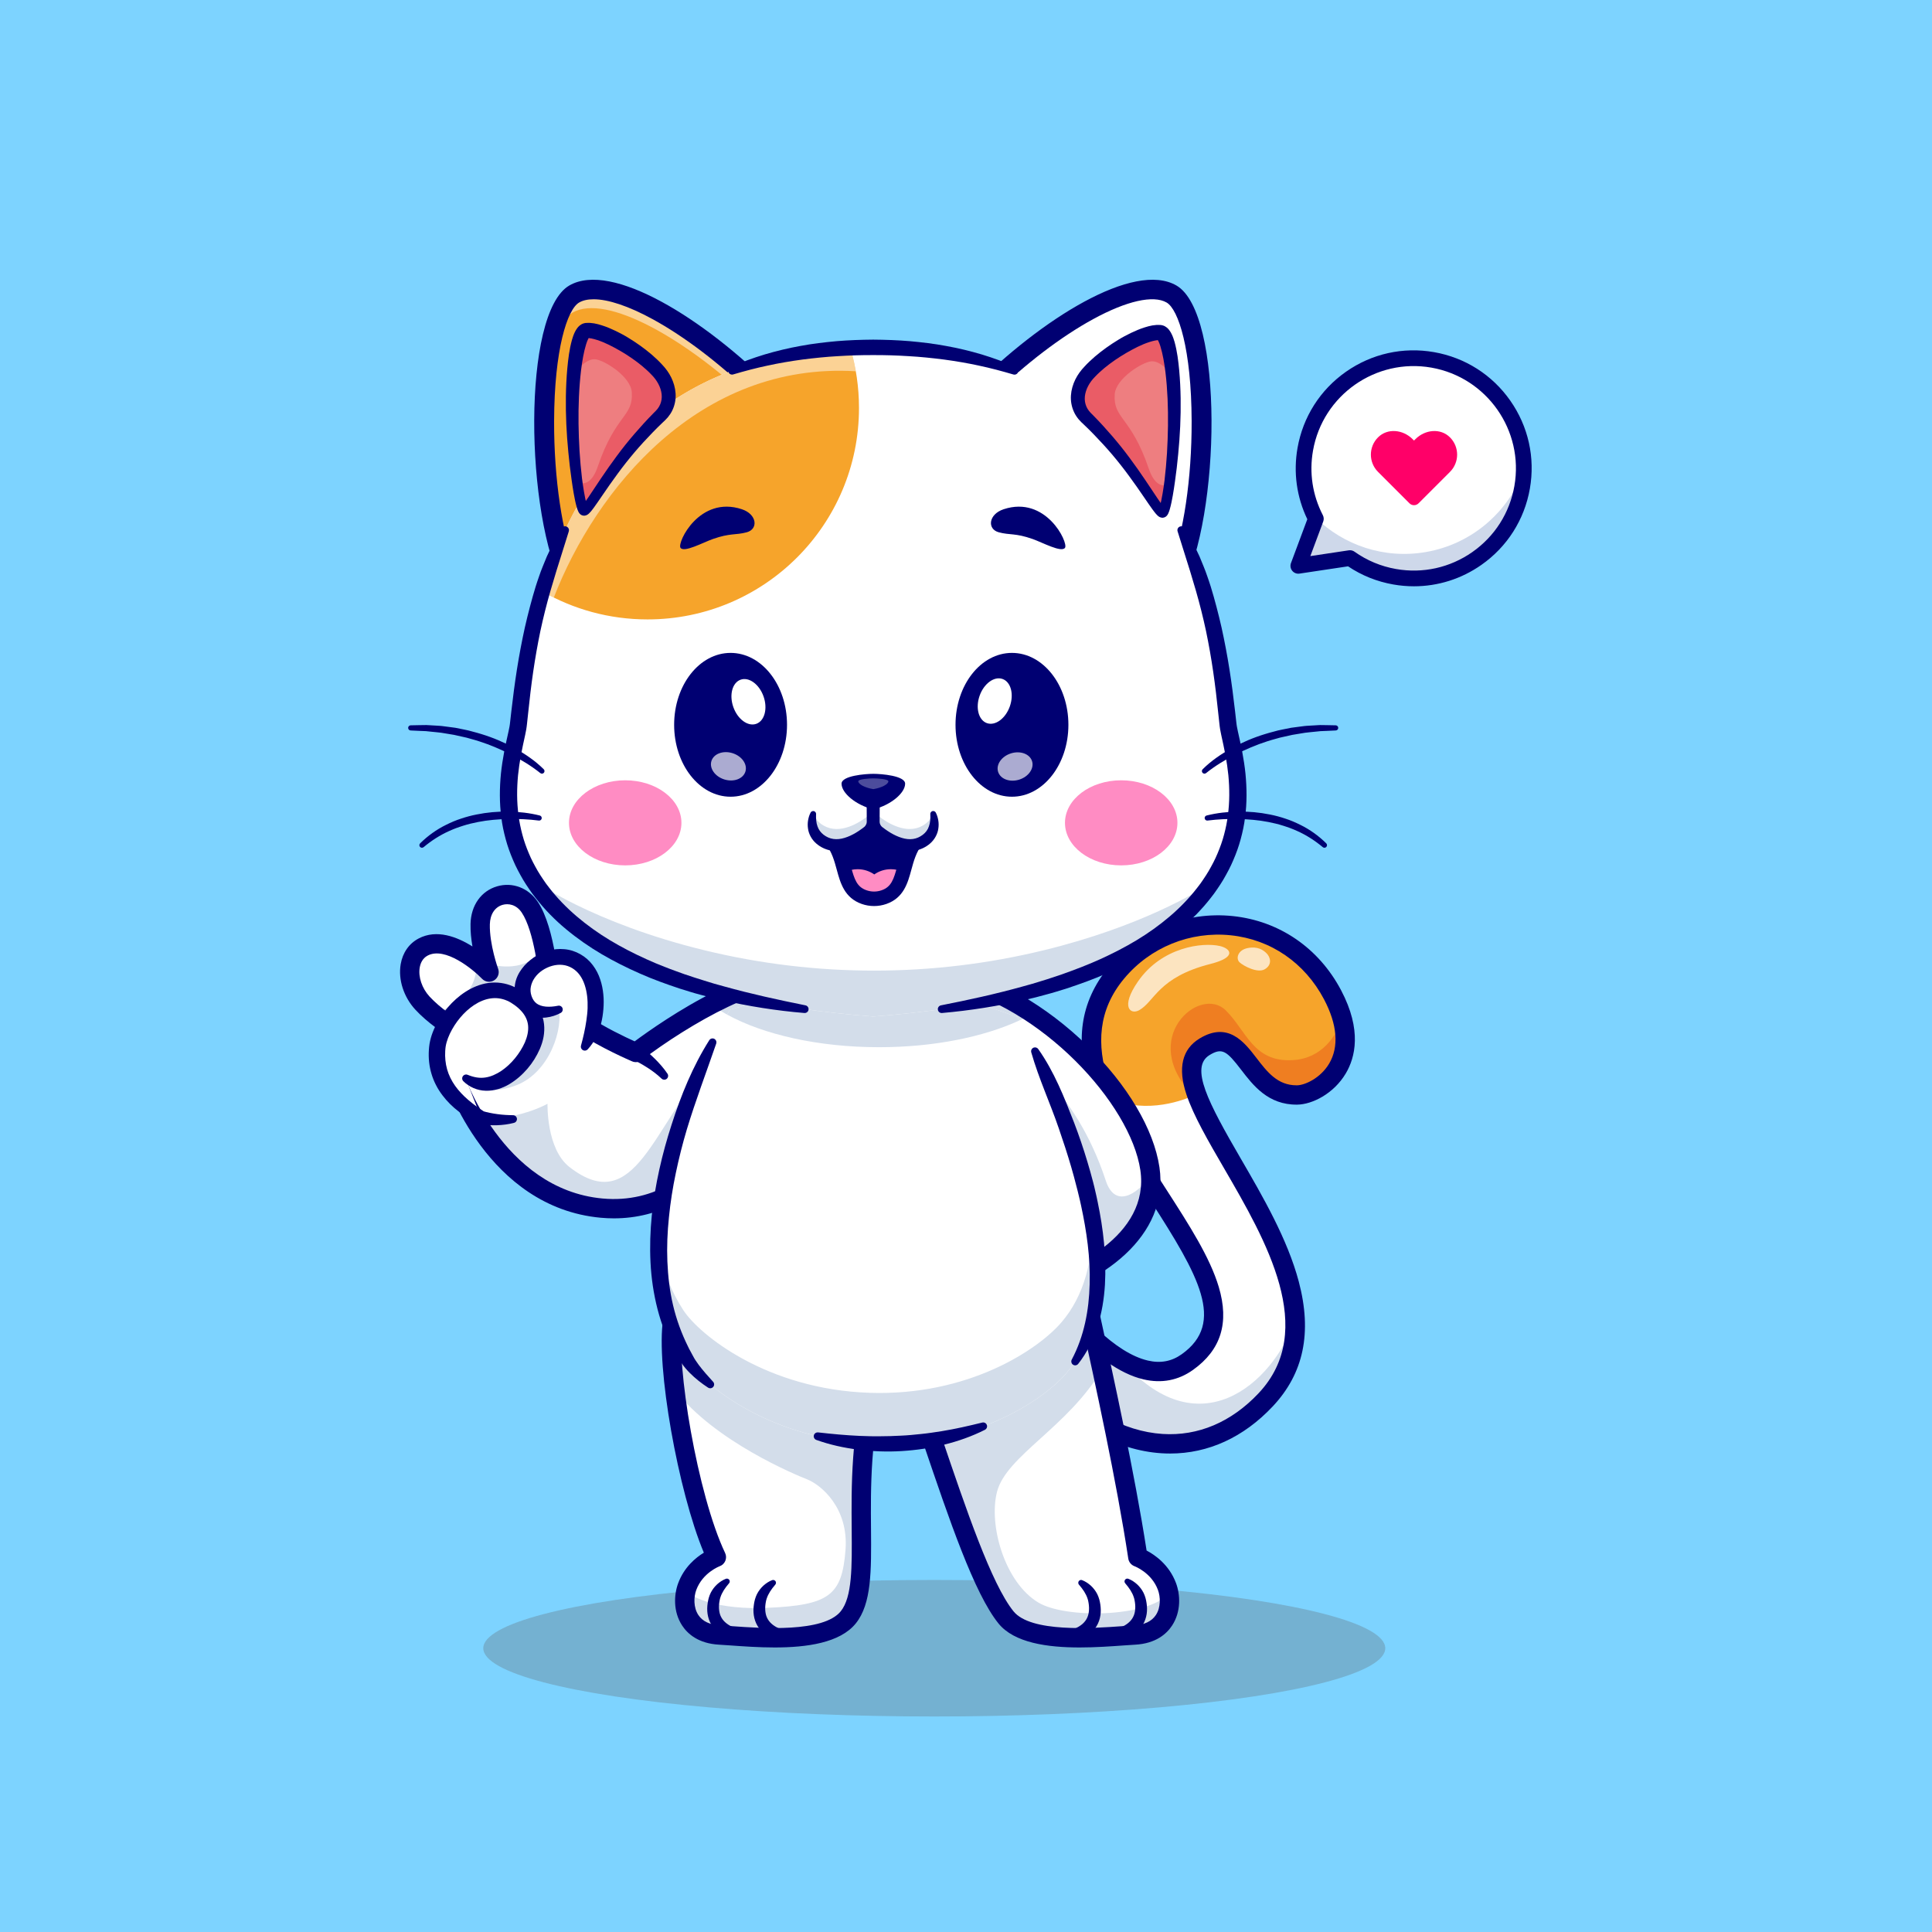 <?xml version="1.0" encoding="utf-8"?>
<!-- Generator: Adobe Illustrator 27.5.0, SVG Export Plug-In . SVG Version: 6.00 Build 0)  -->
<svg version="1.1" id="Layer_1" xmlns="http://www.w3.org/2000/svg" xmlns:xlink="http://www.w3.org/1999/xlink" x="0px" y="0px"
	 viewBox="0 0 4000 4000" style="enable-background:new 0 0 4000 4000;" xml:space="preserve">
<g>
	<g>
		<rect style="fill:#7DD3FF;" width="4000" height="4000"/>
	</g>
	<g style="opacity:0.2;">
		<ellipse style="fill:#512717;" cx="1934.31" cy="3412.471" rx="933.723" ry="141.341"/>
	</g>
	<g>
		<g>
			<g>
				<g>
					<g>
						<path style="fill:#FFFFFF;" d="M2177.19,2859.295c89.2,123.272,292.056,199.364,443.068,39.068
							c47.192-50.1,63.656-106.692,61.192-165.716c-6.824-165.708-162.304-350.812-204.032-467.148
							c-16.008-44.484-15.308-78.928,16.668-98.328c84.304-51.152,86.928,101.012,191.492,99.868
							c43.692-0.516,148.02-65.88,73.344-207.396c-94.248-178.736-328.228-188.808-446.924-46.308
							c-66.196,79.452-61.788,166.908-27.944,255.076c82.372,214.8,339.22,433.812,174.364,551.54
							c-42.984,30.66-90.864,22.728-138.028-5.46c-130.148-77.764-254.664-309.724-254.664-309.724
							S2087.938,2736.087,2177.19,2859.295"/>
					</g>
					<g>
						<path style="fill:#D3DDEA;" d="M2177.19,2859.295c89.2,123.272,292.056,199.364,443.068,39.068
							c47.192-50.1,63.656-106.692,61.192-165.716c-47.072,134.644-202.18,267.936-361.06,81.844
							c-130.148-77.764-254.664-309.724-254.664-309.724S2087.938,2736.087,2177.19,2859.295"/>
					</g>
					<g>
						<path style="fill:#F6A42B;" d="M2284.053,2268.412c78.072,40.232,157.352,13.068,186.72,0.14
							c2.628-1.164,4.844-2.184,6.644-3.056c-16.008-44.484-15.304-78.924,16.668-98.328
							c84.304-51.152,86.928,101.012,191.492,99.868c38.184-0.444,122.644-50.388,93.548-157.408
							c-4.212-15.476-10.764-32.124-20.204-49.984c-94.248-178.736-328.228-188.812-446.924-46.312
							C2245.801,2092.788,2250.209,2180.244,2284.053,2268.412"/>
					</g>
					<g>
						<path style="fill:#EF7E21;" d="M2470.772,2268.552c2.628-1.164,4.844-2.184,6.644-3.056
							c-16.008-44.484-15.304-78.924,16.668-98.328c84.304-51.152,86.932,101.012,191.492,99.868
							c38.184-0.444,122.644-50.392,93.548-157.408c-12.384,33.7-40.852,81.872-103.14,85.264
							c-81.756,4.468-95.764-61.596-138.584-103.388C2483.44,2038.873,2354.588,2150.708,2470.772,2268.552"/>
					</g>
					<g>
						<path style="fill:#000072;" d="M2422.647,3009.367c-6.072,0-12.175-0.198-18.313-0.593
							c-92.959-6.003-186.211-58.777-243.367-137.725c-91.357-126.206-114.212-354.697-115.139-364.363
							c-0.911-9.48,4.99-18.286,14.107-21.05c9.114-2.766,18.914,1.287,23.42,9.675c1.555,2.896,157.1,289.878,293.289,321.609
							c26.174,6.096,49.126,1.765,70.151-13.242c91.145-65.073,34.915-162.947-64.38-317.246
							c-100.225-155.74-213.821-332.261-85.793-485.92c62.717-75.271,158.459-114.087,256.057-103.835
							c96.157,10.103,177.778,66.091,223.936,153.613c43.552,82.585,29.243,139.294,9.57,172.327
							c-24.912,41.829-69.37,64.065-100.413,64.412c-60.337,0.747-91.409-40.012-116.499-72.703
							c-29.453-38.372-38.967-45.75-64.844-30.046c-41.455,25.146-3.293,97.825,64.48,214.534
							c45.361,78.115,96.775,166.653,120.071,254.585c27.991,105.659,10.278,190.264-54.15,258.65
							C2574.615,2975.964,2501.588,3009.367,2422.647,3009.367z M2101.495,2603.078c15.298,75.693,43.45,177.62,91.875,244.514
							c50.344,69.543,132.17,116.011,213.542,121.265c73.655,4.739,142.402-24.37,198.801-84.236
							c123.147-130.713,15.278-316.465-71.394-465.72c-32.593-56.125-63.376-109.136-77.905-152.81
							c-18.271-54.919-9.097-93.953,27.268-116.011c59.163-35.891,92.773,7.91,117.319,39.89
							c22.522,29.338,43.809,57.068,83.364,57.068c0.32,0,0.637-0.002,0.957-0.005c16.145-0.181,48.442-14.57,66.497-44.885
							c20.701-34.756,17.039-80.815-10.586-133.201c-39.827-75.515-110.076-123.806-192.732-132.488
							c-84.321-8.862-166.99,24.661-221.147,89.658c-109.231,131.099-8.611,287.458,88.699,438.669
							c45.754,71.104,88.975,138.264,107.288,199.729c22.095,74.165,4.661,130.334-53.303,171.716
							c-30.505,21.775-64.985,28.389-102.493,19.641C2266.048,2832.209,2162.24,2696.288,2101.495,2603.078z"/>
					</g>
					<g style="opacity:0.7;">
						<g>
							<g>
								<path style="fill:#FFFFFF;" d="M2525.198,1958.541c-34.932-7.868-119.504,1.572-169.264,73.636
									c-36.972,53.532-15.188,69.304,2.62,59.32c32.272-18.096,39.072-68.152,147.356-95.704
									C2562.781,1981.317,2547.158,1963.481,2525.198,1958.541"/>
							</g>
						</g>
					</g>
					<g style="opacity:0.7;">
						<g>
							<g>
								<path style="fill:#FFFFFF;" d="M2622.604,1974.048c-7.172-7.26-18.76-15.316-39.488-11.16
									c-20.732,4.16-24.892,21.912-16.672,29.544c8.216,7.632,37.272,23.032,52.136,14.276
									C2635.04,1997.013,2629.78,1981.308,2622.604,1974.048"/>
							</g>
						</g>
					</g>
					<g>
						<path style="fill:#FFFFFF;" d="M1673.854,2147.47c-37.144,47.596-97.172,89.392-97.172,89.392s-0.412,1.304-1.264,3.72
							c-11.8,33.46-106.776,281.136-329.736,260.7c-134.54-12.316-217.98-109.34-263.236-185.112
							c-30.256-50.688-43.468-91.812-43.468-91.812s12.284-38.372,44.44-79.16c21.66-27.54,52.436-56.196,94.604-74.916
							c23.852-10.604,43.652-13.66,59.952-12.132c55.268,5.284,70.9,63.716,70.9,63.716c42.388,29.288,107.74,57.196,107.74,57.196
							s74.36-56.864,158.392-100.78c72.348-37.812,151.88-66.02,197.324-40.156
							C1719.518,2064.999,1704.482,2108.207,1673.854,2147.47"/>
					</g>
					<g>
						<path style="fill:#FFFFFF;" d="M1673.864,2147.482c-1.88,2.416-3.848,4.836-5.864,7.252
							c-81.268-14.864-149.728-41.328-195.668-75c0.896-0.492,1.792-0.94,2.688-1.432c72.356-37.832,151.876-66.044,197.324-40.16
							C1719.536,2065.006,1704.491,2108.214,1673.864,2147.482"/>
					</g>
					<g>
						<path style="fill:#D3DDEA;" d="M1673.864,2147.482c-1.88,2.416-3.848,4.836-5.864,7.252
							c-81.268-14.864-149.728-41.328-195.668-75c0.896-0.492,1.792-0.94,2.688-1.432c72.356-37.832,151.876-66.044,197.324-40.16
							C1719.536,2065.006,1704.491,2108.214,1673.864,2147.482"/>
					</g>
					<g>
						<path style="fill:#D3DDEA;" d="M2138.049,2098.72c-38.284,21.584-86.82,39.18-142.208,51.224l-33.852-129.4
							C2022.481,2033.841,2082.797,2061.873,2138.049,2098.72"/>
					</g>
					<g>
						<path style="fill:#D3DDEA;" d="M2110.467,2112.779c-74.24,34.164-176.952,55.344-290.456,55.344
							c-126.492,0-239.548-26.284-314.768-67.568c2.148-3.712,4.12-7.116,6-10.164l305.276-85.296l289.872,100.296
							C2106.391,2105.391,2107.823,2107.943,2110.467,2112.779"/>
					</g>
					<g>
						<path style="fill:#626272;" d="M2113.788,2083.346c-33.72,20.28-75.248,37.252-122.368,49.72l-29.436-112.504
							C2013.752,2031.914,2065.372,2054.094,2113.788,2083.346"/>
					</g>
					<g>
						<path style="fill:#D3DDEA;" d="M1070.225,2246.369c-81.668,32.352-113.492-22.868-113.492-22.868l26.684-78.304
							c21.66-27.54,52.436-56.196,94.604-74.912c23.856-10.608,43.652-13.664,59.952-12.136c8.824,6.736,15.336,14.924,17.94,24.972
							C1167.749,2128.489,1138.201,2219.441,1070.225,2246.369"/>
					</g>
					<g>
						<path style="fill:#D3DDEA;" d="M1575.416,2240.584c-11.796,33.456-106.772,281.132-329.736,260.7
							c-134.536-12.316-217.976-109.34-263.232-185.116c89.32,4.876,151.136-30.924,151.136-30.924s-2.752,93.448,45.332,130.892
							c137.696,107.292,173.724-90.624,290.284-212.62C1517.508,2152.94,1551.596,2182.452,1575.416,2240.584"/>
					</g>
					<g>
						<path style="fill:#000072;" d="M1271.138,2522.472c-9.009,0.002-18.096-0.417-27.273-1.257
							c-234.929-21.509-320.405-279.758-323.928-290.74c-3.374-10.518,2.414-21.78,12.932-25.154
							c10.527-3.372,21.78,2.417,25.154,12.932c0.784,2.422,81.143,244.053,289.49,263.127
							c220.005,20.137,309.275-247.957,310.146-250.667c1.343-4.158,4.021-7.781,7.605-10.281
							c46.287-32.273,119.041-98.406,117.209-138.477c-0.303-6.626-2.707-16.577-20.036-26.443
							c-63.142-35.947-238.176,66.438-333.674,139.424c-5.728,4.38-13.372,5.334-20.003,2.502
							c-2.744-1.172-67.7-29.048-111.238-59.128c-9.089-6.279-11.367-18.735-5.088-27.822c6.279-9.089,18.738-11.367,27.822-5.088
							c30.4,21.001,73.953,41.638,93.733,50.603c53.284-39.497,269.456-191.489,368.237-135.251
							c31.826,18.12,39.431,42.305,40.208,59.402c3.125,68.982-101.196,149.207-128.926,169.272
							c-7.078,19.688-31.104,80.52-76.807,140.034C1449.571,2476.886,1365.128,2522.47,1271.138,2522.472z"/>
					</g>
					<g>
						<path style="fill:#777781;" d="M1138.2,2050.334l-126.76,117.232l-1.004,0.932c0,0-0.26-0.112-0.78-0.376
							c-7.484-3.496-67.4-32.116-112.396-69.888c-8.148-6.888-15.852-14.032-22.628-21.4
							c-34.536-37.516-36.248-96.316,1.528-116.152c36.396-19.128,81.392,6.808,109.488,28.432
							c16.3,12.504,26.908,23.556,26.908,23.556s-2.568-7.072-5.804-18.308c-5.656-19.612-13.248-51.88-12.58-81.132
							c1.528-64.2,71.68-81.168,102.644-34.98c13.88,20.688,23.296,52.956,29.624,83.996
							C1135.667,2007.61,1138.2,2050.334,1138.2,2050.334"/>
					</g>
					<g>
						<path style="fill:#FFFFFF;" d="M1138.2,2050.334l-126.76,117.232l-1.004,0.932c0,0-0.26-0.112-0.78-0.376
							c-7.484-3.496-67.4-32.116-112.396-69.888c-5.804-4.916-11.388-9.94-16.56-15.112c0,0,0-0.036-0.036-0.072
							c-2.084-2.012-4.096-4.096-6.032-6.216c-34.536-37.516-36.248-96.316,1.528-116.152c29.848-15.708,65.5-1.044,92.856,16.632
							c5.992,3.872,11.572,7.892,16.632,11.8c16.3,12.504,26.908,23.556,26.908,23.556s-2.568-7.072-5.804-18.308
							c-4.056-14.108-9.12-34.688-11.428-56.048v-0.04c-0.892-8.368-1.34-16.82-1.152-25.044c1.528-64.2,71.68-81.168,102.644-34.98
							c6.324,9.448,11.76,21.356,16.376,34.42c5.468,15.52,9.824,32.716,13.248,49.576
							C1135.667,2007.61,1138.2,2050.334,1138.2,2050.334"/>
					</g>
					<g>
						<path style="fill:#D3DDEA;" d="M1138.2,2050.334l-126.76,117.232l-1.784,0.556c-7.484-3.496-67.4-32.116-112.396-69.888
							c28.1-8.484,95.648-36.624,88.388-109.12c16.3,12.504,26.908,23.556,26.908,23.556s-2.568-7.072-5.804-18.308
							c21.66,6.772,83.44,20.208,119.688-32.116C1135.667,2007.61,1138.2,2050.334,1138.2,2050.334"/>
					</g>
					<g>
						<path style="fill:#000072;" d="M1010.413,2188.515c-2.793,0-5.632-0.588-8.337-1.833
							c-3.787-1.738-93.284-43.225-142.163-96.309c-24.204-26.287-35.811-62.419-30.295-94.297
							c4.116-23.787,17.336-42.644,37.227-53.101c37.449-19.69,79.631-3.396,111.313,16.582c-2.59-14.944-4.343-31.169-3.977-46.787
							c0.901-38.308,22.009-68.098,55.09-77.744c31.821-9.272,64.858,3.318,84.163,32.09
							c36.76,54.785,44.421,176.865,44.729,182.036c0.659,11.023-7.744,20.491-18.77,21.15
							c-10.947,0.708-20.493-7.742-21.157-18.767c-1.936-32.219-12.539-124.16-38.02-162.134c-11.409-17-28.02-19.395-39.748-15.974
							c-15.984,4.661-25.813,19.719-26.296,40.281c-0.977,41.56,16.987,91.636,17.168,92.136c3.22,8.882-0.215,18.813-8.24,23.804
							c-8.022,4.99-18.438,3.694-24.985-3.127c-19.102-19.802-76.602-67.085-112.656-48.14
							c-11.077,5.823-15.046,16.545-16.426,24.514c-3.391,19.6,4.58,43.303,20.308,60.383
							c43.401,47.136,128.591,86.667,129.446,87.063c10.032,4.617,14.424,16.492,9.809,26.526
							C1025.225,2184.194,1017.982,2188.515,1010.413,2188.515z"/>
					</g>
					<g>
						<path style="fill:#FFFFFF;" d="M1209.85,2168.51c29.336-49.504,37.568-143.46-13.78-176.752
							c-52.836-34.256-127.888,20.408-111.944,70.828c16.2,51.224,73.668,27.18,73.668,27.18"/>
					</g>
					<g style="opacity:0.3;">
						<g>
							<g>
								<path style="fill:#FFFFFF;" d="M1229.713,2113.603c1.936-38.372-8.076-76.22-36.916-94.904
									c-41.012-26.608-95.388,0.336-110.236,37.328c-7.928-48.456,62.932-97.02,113.508-64.272
									C1231.721,2014.867,1238.645,2067.191,1229.713,2113.603"/>
							</g>
						</g>
					</g>
					<g>
						<path style="fill:#000072;" d="M1202.969,2164.431c4.784-17.336,8.544-34.188,11.02-51.308
							c1.228-8.528,2.264-17.06,2.56-25.576c0.268-8.504,0.016-16.968-0.952-25.188c-2.04-16.368-6.748-32.04-15.384-43.676
							c-8.428-11.596-21.116-19.396-35.204-20.908c-14.104-1.68-29.576,2.812-42.224,11.292c-6.32,4.244-11.836,9.652-15.944,15.604
							c-2.088,2.964-3.768,6.088-5.044,9.22c-1.38,3.124-2.228,6.276-2.788,9.356c-2.536,11.348,2.392,27.224,11.656,34.108
							c4.788,3.74,11.668,6.044,19.524,6.732c3.912,0.3,8.032,0.364,12.2,0.008c4.084-0.284,8.62-0.968,12.32-1.708l0.824-0.164
							c4.34-0.864,8.56,1.956,9.424,6.292c0.704,3.544-1.052,7.008-4.072,8.636c-4.988,2.672-9.476,4.496-14.508,6.14
							c-4.968,1.54-10.136,2.764-15.548,3.36c-10.708,1.264-22.952,0.144-34.244-5.768c-5.576-2.936-10.684-7.008-14.86-11.688
							c-4.148-4.696-7.468-9.96-9.924-15.28c-1.228-2.732-2.332-5.196-3.284-8.2c-0.468-1.488-0.916-2.992-1.328-4.5l-0.88-4.632
							c-0.984-6.2-1.036-12.608-0.016-18.7c1.908-12.28,7.384-23.232,14.236-32.28c6.772-9.236,15.164-16.664,24.168-23.028
							c18.104-12.404,40.44-19.588,63.628-17.408c23.188,1.864,45.428,14.716,59.06,33.164c6.888,9.124,11.972,19.212,15.324,29.48
							c3.46,10.252,5.456,20.68,6.428,31.012c1.04,10.336,0.956,20.596,0.104,30.704c-0.848,10.108-2.316,20.108-4.836,29.856
							c-5.048,19.384-13.66,38.264-27.672,53.204c-3.096,3.3-8.276,3.468-11.576,0.376c-2.292-2.152-3.072-5.308-2.296-8.144
							L1202.969,2164.431z"/>
					</g>
					<g>
						<path style="fill:#FFFFFF;" d="M995.901,2313.685c-68.96-38.752-96.5-87.944-90.524-145.196
							c6.152-58.936,86.992-153.036,163.068-104.888c68.736,43.496,36.736,103.828,16.072,131.448
							c-26.116,34.9-74.712,68.72-120.688,36.872L995.901,2313.685z"/>
					</g>
					<g style="opacity:0.3;">
						<g>
							<g>
								<path style="fill:#FFFFFF;" d="M1109.803,2121.232c-6.552-9.864-16.412-19.424-30.408-28.284
									c-76.068-48.156-156.94,45.924-163.08,104.872c-1.564,15.112-0.82,29.628,2.456,43.544
									c-11.908-22.476-16.116-46.856-13.396-72.868c6.14-58.952,87.012-153.032,163.08-104.912
									C1096.183,2081.148,1107.535,2101.432,1109.803,2121.232"/>
							</g>
						</g>
					</g>
					<g>
						<path style="fill:#000072;" d="M1324.74,2165.267c5.892,4.336,10.86,8.472,16.04,12.924
							c5.096,4.416,10.044,8.992,14.848,13.712c9.58,9.468,18.592,19.66,26.284,31.004c2.492,3.672,1.536,8.664-2.136,11.156
							c-3.2,2.168-7.404,1.724-10.08-0.86l-0.16-0.156c-8.736-8.42-18.624-15.804-29-22.48c-5.196-3.328-10.504-6.504-15.896-9.496
							c-5.324-2.936-11.044-5.932-16.148-8.236c-8.096-3.66-11.696-13.192-8.04-21.296c3.66-8.096,13.196-11.696,21.292-8.036
							c1.024,0.46,1.98,1.016,2.852,1.656L1324.74,2165.267z"/>
					</g>
					<g>
						<path style="fill:#000072;" d="M1064.196,2324.775c-5.756,1.428-11.604,2.676-17.512,3.42
							c-5.908,0.832-11.86,1.252-17.836,1.496c-5.976,0.168-11.96,0.04-17.972-0.316c-3.004-0.188-6.012-0.516-9.032-0.864
							c-3.12-0.408-5.876-0.76-9.48-1.492c-0.688-0.144-1.336-0.368-1.94-0.664l-1.28-0.648
							c-13.668-6.852-27.092-14.716-39.488-24.428c-12.496-9.552-24.068-20.84-33.864-33.928
							c-9.844-13.02-17.732-28.012-22.44-44.072c-4.848-16.016-6.468-32.888-5.42-49.2c0.084-2.052,0.324-4.068,0.484-6.1
							c0.172-1.98,0.472-4.392,0.824-6.496c0.704-4.344,1.668-8.536,2.812-12.616c2.288-8.156,5.344-15.816,8.824-23.188
							c7.004-14.716,16.044-28.076,26.5-40.272c10.504-12.148,22.572-23.124,36.492-32.048c13.86-8.896,29.808-15.804,47.212-18.216
							c17.336-2.528,35.82,0.152,51.664,7.32c8.02,3.468,15.288,8.068,21.9,12.696c6.72,4.78,13.164,10.328,19.032,16.716
							c11.764,12.632,20.712,29.976,22.688,48.28c1.004,9.088,0.516,18.148-1.016,26.76c-1.56,8.616-4.288,16.736-7.508,24.436
							c-6.68,15.34-15.24,28.988-25.836,41.332c-10.532,12.32-22.868,23.148-37.188,31.776c-14.24,8.54-31.36,14.408-49.22,13.792
							c-17.852-0.312-34.908-8.292-46.32-19.756c-3.172-3.18-3.16-8.328,0.02-11.5c2.4-2.388,5.908-2.968,8.852-1.752l0.236,0.104
							c12.564,5.208,24.668,7.3,36.224,5.54c11.56-1.592,22.696-6.748,33.212-13.648c20.892-14.084,38.576-36.064,48.948-59.176
							c4.952-11.584,7.604-23.436,6.624-34.42c-0.992-10.96-5.744-21.14-13.772-30.032c-3.988-4.436-8.624-8.596-13.8-12.36
							c-5.368-3.772-10.456-7.208-15.96-9.448c-10.916-4.784-22.568-6.356-34.24-4.62c-11.672,1.692-23.3,6.6-33.972,13.612
							c-10.672,7.04-20.424,16.072-28.92,26.204c-8.508,10.124-15.728,21.436-21.34,33.172c-2.752,5.872-5.112,11.876-6.756,17.84
							c-0.828,2.976-1.492,5.94-1.948,8.828c-0.244,1.508-0.4,2.736-0.544,4.404c-0.112,1.616-0.32,3.24-0.368,4.848
							c-0.724,12.92,0.512,25.632,3.892,37.76c3.416,12.112,9.1,23.588,16.568,34.184c15.092,21.188,36.872,38.508,60.424,53.628
							l-3.216-1.308c1.864,0.64,4.644,1.368,7.076,1.98c2.528,0.612,5.096,1.168,7.684,1.692c5.172,1.096,10.424,2.008,15.72,2.656
							c5.288,0.736,10.624,1.288,15.984,1.612c5.372,0.408,10.752,0.512,16.192,0.62l0.316,0.004
							c4.448,0.088,7.976,3.764,7.888,8.204C1070.228,2320.844,1067.64,2323.919,1064.196,2324.775"/>
					</g>
					<g>
						<path style="fill:#FFFFFF;" d="M2133.178,2674.674L2028.45,2274.49l-66.468-253.928
							c199.292,43.764,396.28,247.376,418.76,399.068c0.704,4.876,1.224,9.676,1.524,14.404
							C2390.934,2564.514,2248.55,2647.43,2133.178,2674.674"/>
					</g>
					<g>
						<path style="fill:#D3DDEA;" d="M2138.049,2098.72c-38.284,21.584-86.82,39.18-142.208,51.224l-33.852-129.4
							C2022.481,2033.841,2082.797,2061.873,2138.049,2098.72"/>
					</g>
					<g>
						<path style="fill:#D3DDEA;" d="M2133.178,2674.674L2028.45,2274.49l73.5-93.676c0,0,122.22,65.244,187.536,263.788
							c18.348,55.752,62.336,31.56,92.78-10.568C2390.934,2564.514,2248.55,2647.43,2133.178,2674.674"/>
					</g>
					<g>
						<path style="fill:#000072;" d="M2137.786,2694.15l-9.194-38.931c89.175-21.064,252.5-96.799,232.361-232.666
							c-20.403-137.585-204.827-338.87-403.25-382.466l8.584-39.067c96.277,21.155,200.288,81.045,285.361,164.319
							c82.966,81.208,137.227,172.822,148.87,251.348C2421.715,2559.675,2279.185,2660.749,2137.786,2694.15z"/>
					</g>
					<g>
						<path style="fill:#FFFFFF;" d="M1756.25,3348.544c-48.008,59.512-207.108,39.752-266.096,36.62
							c-65.016-3.384-78.936-54.704-70.004-91.436c0.744-3.128,1.636-6.104,2.716-8.968c16.896-45.556,60.364-60.852,60.364-60.852
							c-38.148-80.24-72.012-228.844-86.152-346.744c-7.184-59.584-9.308-111.352-4.432-142.504l421.548,116.972
							C1750.854,3081.668,1814.382,3276.492,1756.25,3348.544"/>
					</g>
					<g>
						<path style="fill:#D3DDEA;" d="M1756.25,3348.544c-48.008,59.512-207.108,39.752-266.096,36.62
							c-65.016-3.384-78.936-54.704-70.004-91.436c12.468,14.216,67.216,39.564,168.388,35.152
							c128.264-5.596,154.536-25.764,161.98-119.436c6.96-87.648-50.8-135.368-79.68-146.72
							c-21.508-8.448-191.364-78.08-273.76-185.56c-7.184-59.584-9.308-111.352-4.432-142.504l421.548,116.972
							C1750.854,3081.668,1814.382,3276.492,1756.25,3348.544"/>
					</g>
					<g>
						<path style="fill:#000072;" d="M1603.777,3410.888c-32.668,0-64.443-2.271-90.427-4.131
							c-9.214-0.659-17.402-1.245-24.226-1.606c-43.445-2.28-65.713-22.754-76.741-39.531c-19.255-29.292-16.899-64.57-8.271-87.822
							c12.27-33.091,36.113-52.734,53.115-63.12c-53.196-126.855-99.458-386.45-84.329-483.113l39.517,6.187
							c-13.516,86.367,31.797,357.563,88.875,477.566c2.434,5.117,2.583,11.035,0.405,16.27c-2.178,5.234-6.474,9.302-11.824,11.187
							c-0.232,0.083-35,13.188-48.257,48.936c-5.378,14.497-6.167,36.177,4.194,51.938c8.664,13.179,23.943,20.435,45.413,21.563
							c7.041,0.366,15.483,0.972,24.983,1.65c61.252,4.39,188.684,13.506,224.485-30.869
							c23.813-29.512,23.298-91.382,22.646-169.707c-0.737-88.76-1.655-199.229,31.594-319.98l38.564,10.62
							c-31.77,115.376-30.876,222.751-30.159,309.028c0.718,86.323,1.284,154.507-31.518,195.156
							C1739.112,3401.64,1669.647,3410.888,1603.777,3410.888z"/>
					</g>
					<g>
						<path style="fill:#000072;" d="M1604.627,3281.451c-3.552,4.172-7.356,8.952-10.244,13.616
							c-2.964,4.704-5.348,9.508-6.94,14.34c-0.852,2.392-1.448,4.82-1.86,7.252c-0.472,2.584-0.912,5.476-1.1,8.14
							c-0.488,5.428-0.176,10.668,0.716,15.496c1.844,9.692,6.856,17.444,14.78,23.62c7.928,6.184,18.416,10.544,29.536,13.968
							l0.184,0.06c6.14,1.892,9.58,8.404,7.688,14.54c-1.76,5.716-7.528,9.088-13.272,8c-13.416-2.536-27.248-7.168-39.592-16.38
							c-6.12-4.604-11.684-10.492-15.868-17.38c-4.216-6.868-6.78-14.668-7.96-22.32c-1.188-7.68-0.856-15.244,0.18-22.388
							c0.524-3.632,1.188-6.992,2.16-10.576c1.06-3.736,2.412-7.352,4.076-10.772c3.432-6.816,8.052-12.736,13.32-17.66
							c5.468-4.848,11.088-8.724,18.156-11.48c3.02-1.176,6.42,0.316,7.596,3.336c0.812,2.076,0.356,4.336-0.992,5.924
							L1604.627,3281.451z"/>
					</g>
					<g>
						<path style="fill:#000072;" d="M1508.893,3278.638c-3.552,4.168-7.356,8.952-10.244,13.616
							c-2.964,4.704-5.348,9.508-6.94,14.34c-0.852,2.392-1.448,4.82-1.86,7.252c-0.472,2.584-0.912,5.472-1.1,8.14
							c-0.488,5.428-0.172,10.668,0.716,15.496c1.844,9.692,6.856,17.444,14.78,23.62c7.928,6.184,18.416,10.544,29.536,13.968
							l0.184,0.06c6.14,1.892,9.58,8.4,7.688,14.536c-1.76,5.72-7.528,9.092-13.268,8.004c-13.42-2.536-27.252-7.168-39.596-16.38
							c-6.116-4.604-11.684-10.492-15.868-17.384c-4.216-6.868-6.78-14.668-7.96-22.316c-1.188-7.68-0.856-15.244,0.18-22.388
							c0.524-3.632,1.188-6.992,2.16-10.576c1.06-3.736,2.412-7.356,4.076-10.776c3.432-6.812,8.052-12.732,13.32-17.656
							c5.468-4.848,11.088-8.724,18.156-11.48c3.02-1.176,6.42,0.316,7.596,3.336c0.812,2.076,0.356,4.336-0.992,5.924
							L1508.893,3278.638z"/>
					</g>
					<g>
						<path style="fill:#FFFFFF;" d="M2348.83,3385.197c-58.976,3.084-218.096,22.844-266.108-36.668
							c-58.144-72.04-123.364-285.792-185.544-464.408l347.096-219.58c8.76,40.816,22.2,101.28,37.164,170.956
							c25.78,119.672,55.972,266.644,74.32,388.412c0,0,43.488,15.308,60.392,60.844c1.712,4.608,3.048,9.556,3.924,14.736
							C2426.202,3335.585,2410.514,3381.925,2348.83,3385.197"/>
					</g>
					<g>
						<path style="fill:#D3DDEA;" d="M2348.83,3385.197c-58.976,3.084-218.096,22.844-266.108-36.668
							c-58.144-72.04-123.364-285.792-185.544-464.408l347.096-219.58c8.76,40.816,22.2,101.28,37.164,170.956
							c-70.364,119.104-197.876,178.576-217.148,252.864c-17.932,68.992,15.688,188.128,86.016,229.824
							c55.744,33.012,224.3,30.952,269.768-18.696C2426.202,3335.585,2410.514,3381.925,2348.83,3385.197"/>
					</g>
					<g>
						<path style="fill:#000072;" d="M2235.213,3410.888c-65.874,0-135.334-9.243-168.042-49.78
							c-50.032-62.012-101.267-213.032-155.513-372.917c-10.974-32.349-22.322-65.798-33.354-97.49l37.778-13.149
							c11.082,31.841,22.456,65.366,33.457,97.791c50.733,149.541,103.193,304.17,148.762,360.649
							c35.793,44.365,163.237,35.249,224.485,30.869c9.502-0.679,17.944-1.284,24.983-1.65c21.47-1.128,36.75-8.384,45.415-21.563
							c10.361-15.762,9.573-37.441,4.197-51.934c-13.264-35.752-48.027-48.857-48.376-48.984c-6.86-2.515-11.926-8.618-13.015-15.84
							c-24.063-159.556-69.46-366.816-96.584-490.649c-5.686-25.955-10.688-48.792-14.697-67.517l39.111-8.379
							c4.001,18.677,8.989,41.453,14.658,67.336c26.631,121.577,70.808,323.264,95.432,482.554
							c16.575,8.647,46.648,28.95,60.974,67.563c8.623,23.252,10.979,58.53-8.276,87.822
							c-11.028,16.777-33.293,37.251-76.741,39.531c-6.824,0.361-15.012,0.947-24.226,1.606
							C2299.661,3408.617,2267.874,3410.888,2235.213,3410.888z"/>
					</g>
					<g>
						<path style="fill:#000072;" d="M2240.401,3271.525c7.072,2.756,12.692,6.632,18.16,11.48
							c5.264,4.928,9.892,10.844,13.316,17.66c1.664,3.424,3.016,7.04,4.08,10.776c0.972,3.58,1.636,6.944,2.164,10.572
							c1.032,7.144,1.364,14.712,0.176,22.392c-1.18,7.652-3.744,15.448-7.964,22.32c-4.184,6.884-9.748,12.772-15.864,17.38
							c-12.344,9.208-26.176,13.84-39.596,16.376c-6.308,1.192-12.392-2.956-13.584-9.268c-1.112-5.876,2.412-11.556,8-13.272
							l0.188-0.056c11.12-3.428,21.604-7.784,29.532-13.968c7.928-6.176,12.944-13.932,14.784-23.624
							c0.888-4.828,1.2-10.064,0.712-15.496c-0.188-2.664-0.628-5.552-1.096-8.14c-0.416-2.428-1.008-4.86-1.864-7.248
							c-1.588-4.832-3.976-9.636-6.936-14.34c-2.888-4.664-6.692-9.448-10.244-13.62l-0.556-0.656
							c-2.104-2.468-1.808-6.168,0.66-8.268C2236.165,3271.081,2238.46,3270.777,2240.401,3271.525"/>
					</g>
					<g>
						<path style="fill:#000072;" d="M2336.135,3268.712c7.072,2.756,12.692,6.632,18.16,11.48
							c5.264,4.928,9.892,10.844,13.316,17.656c1.664,3.424,3.016,7.044,4.08,10.78c0.972,3.58,1.636,6.944,2.164,10.572
							c1.032,7.144,1.364,14.712,0.176,22.392c-1.18,7.648-3.744,15.444-7.964,22.316c-4.184,6.888-9.748,12.776-15.864,17.384
							c-12.344,9.208-26.176,13.84-39.596,16.376c-6.308,1.192-12.392-2.956-13.584-9.268c-1.112-5.876,2.412-11.556,8-13.272
							l0.188-0.056c11.12-3.428,21.604-7.784,29.532-13.968c7.924-6.176,12.94-13.932,14.784-23.624
							c0.888-4.828,1.2-10.064,0.712-15.496c-0.188-2.668-0.628-5.552-1.096-8.14c-0.416-2.428-1.008-4.86-1.864-7.248
							c-1.588-4.832-3.976-9.636-6.936-14.34c-2.888-4.664-6.692-9.452-10.248-13.62l-0.556-0.66
							c-2.1-2.464-1.804-6.164,0.664-8.264C2331.899,3268.269,2334.195,3267.96,2336.135,3268.712"/>
					</g>
					<g>
						<path style="fill:#FFFFFF;" d="M2106.369,2105.396c0,0,292.62,516.432,100.872,738.268
							c-49.24,56.968-192.648,152.064-396.384,145.372c-212.948-6.996-352.62-119.944-385.94-171.068
							c-156.796-240.564,29.892-634.756,86.32-727.576l305.3-85.288L2106.369,2105.396z"/>
					</g>
					<g>
						<path style="fill:#D3DDEA;" d="M2207.225,2843.643c-49.208,57-192.62,152.1-396.348,145.388
							c-212.952-6.984-352.652-119.956-385.964-171.044c-44.684-68.552-61.472-149.596-61.34-232.604
							c9.404,45.176,25.792,88.204,51.224,127.248c33.312,51.092,172.964,164.06,385.916,171.044
							c203.728,6.716,347.14-88.388,396.396-145.34c48.396-56.016,65.952-130.788,65.1-211.292
							C2282.537,2645.515,2276.313,2763.723,2207.225,2843.643"/>
					</g>
					<g>
						<path style="fill:#D3DDEA;" d="M2110.467,2112.779c-74.24,34.164-176.952,55.344-290.456,55.344
							c-126.492,0-239.548-26.284-314.768-67.568c2.148-3.712,4.12-7.116,6-10.164l305.276-85.296l289.872,100.296
							C2106.391,2105.391,2107.823,2107.943,2110.467,2112.779"/>
					</g>
					<g>
						<path style="fill:#000072;" d="M1466.09,2873.01c-13.624-8.836-26.524-18.932-38.304-30.844
							c-2.96-2.968-5.856-6.072-8.608-9.384c-2.708-3.22-5.62-6.988-7.772-10.3c-2.328-3.388-4.636-6.8-6.876-10.256
							c-2.272-3.44-4.572-6.872-6.512-10.5c-16.732-28.452-28.468-59.604-36.684-91.332c-8.164-31.784-12.932-64.3-14.516-96.804
							c-1.612-32.516-0.512-65,2.636-97.164c6.8-64.296,21.304-127.208,41.048-188.088c19.488-60.912,43.72-120.5,77.932-174.656
							c2.376-3.756,7.348-4.884,11.108-2.508c3.216,2.036,4.504,5.972,3.316,9.42l-0.016,0.048
							c-20.504,59.636-42.716,117.82-60.752,177.472c-8.94,29.816-16.484,59.992-22.844,90.328
							c-6.384,30.332-11.284,60.92-14.256,91.592c-3.2,30.64-4.524,61.408-3.252,91.964c1.3,30.532,4.764,60.916,11.776,90.42
							c6.932,29.52,17.404,57.992,30.748,85.064c3.088,6.92,7.224,13.244,10.588,20.06c1.784,3.532,3.448,6.216,5.476,9.296
							c2.012,2.98,4.1,6.004,6.308,8.996c8.956,11.912,19.184,23.44,29.72,34.904l0.052,0.052c3.016,3.28,2.8,8.376-0.476,11.392
							C1473.166,2874.722,1469.098,2874.962,1466.09,2873.01"/>
					</g>
					<g>
						<path style="fill:#000072;" d="M2039.233,2960.236c-26.6,13.356-54.9,23.468-83.924,30.62
							c-29.004,7.344-58.788,11.624-88.668,13.44c-29.9,1.876-59.916,0.684-89.556-2.94c-29.632-3.68-58.94-10.116-86.968-20.152
							c-4.188-1.496-6.368-6.104-4.868-10.292c1.284-3.588,4.856-5.7,8.484-5.288l0.036,0.008
							c28.784,3.26,57.248,5.968,85.752,7.228c14.252,0.444,28.476,1.108,42.708,0.772c14.22-0.036,28.424-0.42,42.596-1.232
							c14.196-0.576,28.328-1.988,42.452-3.492c14.148-1.376,28.188-3.616,42.26-5.784c28.136-4.552,55.984-10.932,84.076-17.868
							l0.08-0.02c4.312-1.068,8.672,1.568,9.74,5.88C2044.349,2954.832,2042.512,2958.588,2039.233,2960.236"/>
					</g>
					<g>
						<path style="fill:#000072;" d="M2149.549,2171.904c33.052,46.828,53.88,99.92,74.392,152.804
							c10.152,26.536,19.284,53.488,27.444,80.784c4.08,13.652,8.024,27.352,11.58,41.18c1.84,6.892,3.472,13.848,5.032,20.82
							c1.612,6.964,3.224,13.924,4.592,20.952c11.716,55.944,18.348,113.58,15.056,171.636c-1.796,28.96-6.388,58.036-15.304,85.98
							c-8.824,27.9-21.924,54.768-40.04,77.676c-2.748,3.476-7.8,4.068-11.28,1.316c-3.088-2.444-3.9-6.708-2.112-10.064
							l0.028-0.044c25.636-48.24,35.692-102.076,37.1-156.264c1.636-54.34-6.22-109.092-17.832-162.912
							c-1.388-6.748-3.02-13.448-4.644-20.156l-2.424-10.064l-2.62-10.024c-3.316-13.404-7.032-26.736-10.88-40.036
							c-7.776-26.568-16.4-52.94-25.476-79.192c-17.976-52.684-41.44-102.992-57.028-157.444l-0.008-0.036
							c-1.232-4.308,1.26-8.8,5.564-10.032C2144.093,2167.812,2147.617,2169.172,2149.549,2171.904"/>
					</g>
					<g>
						<path style="fill:#FFFFFF;" d="M2026.616,819.025c146.5-147.248,325.94-252.552,398.892-210.3
							c82.164,47.58,82.044,453.368,3.312,601.28L2026.616,819.025z"/>
					</g>
					<g>
						<path style="fill:#000072;" d="M2434.053,1243.461l-436.372-424.194l14.514-14.588
							c143.923-144.658,335.61-264.463,423.506-213.555c98.32,56.936,91.646,477.07,11.072,628.44L2434.053,1243.461z
							 M2055.67,818.903l366.702,356.47c27.932-69.919,45.166-184.556,44.788-303.567c-0.469-148.306-27.202-231.211-51.843-245.479
							c-27.439-15.894-82.813-3.381-151.931,34.341C2196.895,696.95,2123.721,752.753,2055.67,818.903z"/>
					</g>
					<g>
						<path style="fill:#F6A42B;" d="M1587.746,819.025c-146.5-147.248-325.94-252.552-398.888-210.3
							c-82.168,47.58-82.048,453.368-3.316,601.28L1587.746,819.025z"/>
					</g>
					<g style="opacity:0.5;">
						<g>
							<g>
								<path style="fill:#FFFFFF;" d="M1587.762,819.013l-21.692,21.052c-142.936-137.864-310.988-233.216-380.996-192.664
									c-27.812,16.12-46.216,73.34-55.3,147.684c6.988-92.748,26.576-167.552,59.092-186.364
									C1261.794,566.477,1441.262,671.785,1587.762,819.013"/>
							</g>
						</g>
					</g>
					<g>
						<path style="fill:#000072;" d="M1180.308,1243.461l-12.72-23.896c-80.574-151.372-87.246-571.506,11.077-628.442
							c87.898-50.913,279.58,68.901,423.501,213.557l14.514,14.588L1180.308,1243.461z M1228.897,619.587
							c-11.99,0-22.043,2.222-29.844,6.738c-24.643,14.27-51.379,97.175-51.851,245.481
							c-0.378,119.011,16.856,233.647,44.788,303.567l366.702-356.47c-68.052-66.15-141.226-121.951-207.715-158.235
							C1301.514,633.674,1259.083,619.587,1228.897,619.587z"/>
					</g>
					<g>
						<path style="fill:#FFFFFF;" d="M2558.42,1701.404c-6.512,39.528-21.572,82.996-50.596,126.416
							c-81.76,122.188-274.544,244-699.968,276.78c-430.604-33.16-622.82-157.584-702.868-281.288
							c-27.128-41.904-41.38-83.712-47.648-121.908c-15.488-94.016,12.828-172.356,15.82-200.716
							c19.572-172.12,64.844-781.492,734.696-781.492c334.924,0,513.692,152.356,611.176,326.184
							c97.532,173.876,113.732,369.272,123.52,455.308C2545.544,1529.048,2573.856,1607.388,2558.42,1701.404"/>
					</g>
					<g>
						<path style="fill:#D3DDEA;" d="M2507.823,1827.822c-81.756,122.188-274.544,243.996-699.968,276.776
							c-430.604-33.16-622.816-157.58-702.864-281.288c0,0,121.14,87.412,352.832,143.944c231.076,56.392,472.696,56.392,703.768,0
							C2361.927,1918.37,2479.603,1846.442,2507.823,1827.822"/>
					</g>
					<g>
						<path style="fill:#FFFFFF;" d="M1778.448,844.697c0,241.716-196.016,437.732-437.776,437.732
							c-79.34,0-153.784-21.096-217.964-58.056c65.796-223.804,224.756-485.568,637.78-504.144
							C1772.176,759.657,1778.448,801.465,1778.448,844.697"/>
					</g>
					<g>
						<path style="fill:#F6A42B;" d="M1778.448,844.697c0,241.716-196.016,437.732-437.776,437.732
							c-79.34,0-153.784-21.096-217.964-58.056c65.796-223.804,224.756-485.568,637.78-504.144
							C1772.176,759.657,1778.448,801.465,1778.448,844.697"/>
					</g>
					<g style="opacity:0.5;">
						<g>
							<g>
								<path style="fill:#FFFFFF;" d="M1771.861,768.689c-325.092-19.776-538.74,245.136-625.236,468.504
									c-8.104-4.036-16.124-8.32-23.936-12.816c65.828-223.792,224.764-485.568,637.8-504.152
									C1765.198,736.009,1768.978,752.181,1771.861,768.689"/>
							</g>
						</g>
					</g>
					<g>
						<path style="fill:#000072;" d="M2452.604,1093.404c3.888,6.26,7.568,12.644,11.204,19.068l5.372,9.68
							c1.684,3.272,3.224,6.612,4.848,9.92c3.252,6.608,6.404,13.276,9.44,20c2.868,6.776,5.708,13.576,8.38,20.44
							c2.78,6.828,5.396,13.716,7.74,20.692c2.384,6.96,4.864,13.908,7.02,20.944c4.2,14.096,8.448,28.196,12.048,42.452
							c3.904,14.184,7.088,28.524,10.492,42.82c3.056,14.364,6.192,28.716,8.816,43.148c5.436,28.832,9.964,57.812,13.788,86.796
							c1.9,14.488,3.684,28.988,5.336,43.42l2.432,21.62c0.212,1.716,0.396,3.78,0.624,5.216l0.672,4.468
							c0.632,3.264,1.232,6.508,2.024,10.012c3.008,13.796,6.404,28.324,9.132,42.936c2.76,14.644,5.036,29.5,6.608,44.488
							c2.912,30,3.276,60.588-0.824,90.852c-1.772,15.12-5.044,30.228-9.044,44.988c-3.96,14.804-9.192,29.248-15.232,43.288
							c-5.892,14.132-13.184,27.592-20.848,40.764c-4.084,6.428-7.924,13.028-12.396,19.18l-6.532,9.352l-6.936,9.032
							c-4.508,6.12-9.608,11.72-14.464,17.536c-4.94,5.744-10.248,11.124-15.38,16.672c-5.392,5.276-10.776,10.56-16.268,15.712
							c-5.664,4.944-11.208,10.056-16.98,14.848c-23.092,19.224-47.72,36.336-73.364,51.444
							c-25.656,15.096-52.236,28.324-79.292,40.236c-27.016,12.06-54.852,21.844-82.748,31.168
							c-14.056,4.308-28.052,8.848-42.268,12.472l-21.256,5.72l-21.392,5.08c-57.096,13.2-114.92,22.344-172.992,27.436
							c-4.404,0.384-8.292-2.876-8.676-7.284c-0.36-4.108,2.488-7.768,6.44-8.56c56.724-11.148,113.032-23.412,168.308-38.808
							l20.72-5.768l20.536-6.284c13.752-4.012,27.172-8.932,40.78-13.3c26.884-9.584,53.584-19.664,79.44-31.444
							c25.864-11.732,51.12-24.668,75.28-39.244c24.152-14.588,47.092-30.948,68.364-49.056
							c21.272-18.1,40.708-38.148,57.552-60.036l6.276-8.232l5.864-8.504c4.044-5.596,7.444-11.572,11.116-17.384
							c6.824-11.912,13.348-24.016,18.536-36.692c5.34-12.6,9.956-25.512,13.416-38.728c3.496-13.22,6.348-26.54,7.868-40.228
							c3.756-27.22,3.588-54.996,1.016-82.668c-1.404-13.848-3.456-27.676-6.008-41.524c-2.536-13.896-5.688-27.616-8.804-42.148
							c-0.788-3.576-1.512-7.456-2.224-11.308l-0.92-6.284c-0.3-2.156-0.42-3.7-0.64-5.584l-2.344-21.592
							c-1.52-14.388-3.072-28.68-4.78-42.96c-3.416-28.528-7.504-56.904-12.468-85.104c-2.392-14.12-5.284-28.124-8.088-42.156
							c-3.144-13.936-6.072-27.94-9.704-41.752c-13.9-55.524-31.968-109.3-49.12-164.516l-0.036-0.112
							c-1.32-4.248,1.056-8.764,5.304-10.084C2446.948,1088.844,2450.716,1090.36,2452.604,1093.404"/>
					</g>
					<g>
						<path style="fill:#000072;" d="M1512.311,760.263c22.944-10.504,46.772-19.064,70.964-26.424
							c24.236-7.196,48.88-13.104,73.78-17.572c24.868-4.672,50.008-7.636,75.168-9.916c25.184-2.08,50.432-2.98,75.656-3.168v32
							h-0.024v-32c25.244,0.188,50.516,1.088,75.724,3.176c25.184,2.28,50.348,5.252,75.244,9.932
							c24.916,4.476,49.584,10.388,73.844,17.6c24.212,7.376,48.06,15.956,71.024,26.468c4.028,1.848,5.792,6.608,3.948,10.636
							c-1.684,3.676-5.792,5.468-9.564,4.352l-0.036-0.012c-23.632-6.988-47.348-13.312-71.328-18.364
							c-23.936-5.224-48.092-9.284-72.328-12.568c-24.276-3.08-48.616-5.652-73.068-7c-24.432-1.532-48.932-2.336-73.46-2.22v-32
							h0.024v32c-24.504-0.116-48.984,0.684-73.396,2.216c-24.428,1.34-48.748,3.912-72.996,6.984
							c-24.216,3.276-48.348,7.324-72.26,12.536c-23.964,5.044-47.66,11.344-71.272,18.312l-0.04,0.012
							c-4.244,1.256-8.704-1.172-9.956-5.42C1506.811,765.947,1508.735,761.891,1512.311,760.263"/>
					</g>
					<g>
						<path style="fill:#000072;" d="M1665.381,2097.302c-58.116-4.784-115.952-13.972-173.076-27.12l-21.388-5.108l-21.264-5.692
							c-14.236-3.596-28.172-8.34-42.252-12.576c-27.932-9.256-55.692-19.252-82.732-31.256
							c-27.06-11.916-53.644-25.148-79.304-40.248c-25.648-15.112-50.284-32.232-73.376-51.456
							c-23.128-19.172-44.448-40.836-63.072-64.824l-6.94-9.028l-6.532-9.356c-4.472-6.152-8.312-12.752-12.396-19.184
							c-7.664-13.176-14.956-26.636-20.848-40.768c-6.04-14.048-11.272-28.488-15.236-43.3c-3.984-14.764-7.3-29.864-9.012-45
							c-4.068-30.272-3.724-60.856-0.812-90.852c1.58-14.992,3.852-29.844,6.612-44.492c2.728-14.62,6.128-29.144,9.136-42.94
							c0.788-3.504,1.392-6.744,2.02-10.016l0.672-4.468c0.228-1.428,0.412-3.496,0.624-5.212l2.44-21.62
							c1.672-14.424,3.444-28.928,5.344-43.416c3.82-28.984,8.344-57.964,13.78-86.8c2.624-14.432,5.756-28.788,8.812-43.148
							c3.4-14.296,6.584-28.64,10.488-42.824c3.592-14.256,7.856-28.352,12.032-42.456c2.168-7.036,4.616-13.988,7.008-20.948
							c2.308-6.988,4.952-13.864,7.728-20.696c2.676-6.864,5.48-13.676,8.372-20.444c3.052-6.716,6.184-13.392,9.444-20
							c1.624-3.312,3.176-6.644,4.856-9.92l5.384-9.676c3.64-6.42,7.332-12.8,11.232-19.056c2.356-3.776,7.328-4.928,11.104-2.572
							c3.168,1.976,4.492,5.796,3.44,9.208l-0.04,0.12c-17.04,55.26-35.208,108.988-49.112,164.516
							c-3.632,13.812-6.56,27.816-9.708,41.752c-2.808,14.028-5.696,28.036-8.088,42.152c-4.972,28.2-9.064,56.576-12.48,85.112
							c-1.7,14.272-3.276,28.568-4.772,42.956l-2.336,21.596c-0.22,1.88-0.34,3.428-0.644,5.58l-0.916,6.284
							c-0.716,3.856-1.44,7.74-2.228,11.308c-3.112,14.532-6.268,28.256-8.8,42.148c-2.556,13.852-4.604,27.68-6.008,41.524
							c-2.564,27.672-2.752,55.456,1.032,82.668c1.588,13.68,4.392,26.996,7.904,40.216c3.456,13.22,8.076,26.124,13.412,38.72
							c5.192,12.672,11.712,24.776,18.536,36.688c3.672,5.808,7.076,11.784,11.116,17.372l5.868,8.504l6.276,8.236
							c16.816,21.904,36.328,41.872,57.58,59.98c21.268,18.104,44.204,34.456,68.348,49.044
							c24.156,14.568,49.408,27.5,75.272,39.228l19.528,8.548l19.828,7.928c6.584,2.7,13.276,5.16,19.984,7.588
							c6.708,2.416,13.364,4.976,20.12,7.288c13.58,4.448,27.06,9.156,40.796,13.2l20.528,6.308l20.72,5.744
							c55.252,15.444,111.552,27.668,168.236,39.116c4.34,0.872,7.148,5.096,6.272,9.436
							C1673.081,2094.927,1669.377,2097.635,1665.381,2097.302"/>
					</g>
					<g>
						<path style="fill:#000072;" d="M1897.952,1738.306c-16.84,21.208-21.832,45.572-27.912,67.012
							c-6.588,23.236-14.42,43.112-39.8,52.04c-13.252,4.68-27.912,4.68-41.164,0c-25.26-8.888-33.136-28.616-39.684-51.728
							c-6.16-21.52-11.108-46-28.028-67.324l88.292-32.52L1897.952,1738.306z"/>
					</g>
					<g>
						<path style="fill:#FF8CC3;" d="M1870.041,1805.318c-6.588,23.236-14.424,43.112-39.8,52.04c-13.256,4.68-27.912,4.68-41.168,0
							c-25.26-8.888-33.132-28.616-39.684-51.728c7.956-3.86,16.884-6.044,26.276-6.044c12.788,0,24.636,4.016,34.38,10.836
							c9.748-6.82,21.636-10.836,34.424-10.836C1853.629,1799.586,1862.285,1801.654,1870.041,1805.318"/>
					</g>
					<g>
						<path style="fill:#000072;" d="M1809.654,1875.871c-8.662,0-17.322-1.45-25.566-4.353
							c-35.794-12.6-44.177-43.391-51.572-70.562c-4.98-18.293-10.132-37.212-22.903-53.345c-5.139-6.494-4.043-15.93,2.453-21.072
							c6.494-5.139,15.93-4.041,21.072,2.454c16.58,20.947,22.817,43.865,28.323,64.084c7.651,28.105,12.576,43.098,32.588,50.144
							c10.064,3.54,21.15,3.535,31.213,0c20.012-7.046,24.937-22.039,32.588-50.144c5.505-20.22,11.743-43.137,28.323-64.084
							c5.146-6.494,14.585-7.593,21.072-2.454c6.497,5.142,7.593,14.578,2.454,21.072c-12.771,16.133-17.922,35.051-22.903,53.345
							c-7.395,27.17-15.779,57.961-51.572,70.562C1826.978,1874.421,1818.316,1875.871,1809.654,1875.871z"/>
					</g>
					<g>
						<path style="fill:#000072;" d="M1408.819,1134.021c-7.004-10.932,39.544-108.636,127.116-79.696
							c31.54,10.428,34.484,41.192,10.02,47.736c-23.312,6.232-33.8,1.18-69.928,13.86
							C1455.583,1123.098,1415.823,1144.953,1408.819,1134.021"/>
					</g>
					<g>
						<path style="fill:#000072;" d="M2205.057,1134.021c7.004-10.932-39.548-108.636-127.116-79.696
							c-31.544,10.428-34.484,41.192-10.02,47.736c23.308,6.232,33.796,1.18,69.924,13.86
							C2158.292,1123.098,2198.049,1144.953,2205.057,1134.021"/>
					</g>
					<g>
						<path style="fill:#EE7E80;" d="M2420.998,1001.955c-5.016,35.832-10.704,59.288-14.216,59.288
							c-8.068,0-47.58-73.756-105.784-141.032c-18.064-20.904-36.084-40.008-52.18-55.44c-26.172-25.048-20.78-63.052,2.968-90.436
							c37.672-43.484,118.08-89.02,150.064-85.796c11.876,1.164,21.7,37.42,26.424,91.48c1.212,14.008,2.092,29.184,2.592,45.24
							C2432.83,888.771,2427.479,955.671,2420.998,1001.955"/>
					</g>
					<g>
						<path style="fill:#EA5C66;" d="M2420.998,1001.955c-5.016,35.832-10.704,59.288-14.216,59.288
							c-8.068,0-47.58-73.756-105.784-141.032c-18.064-20.904-36.084-40.008-52.18-55.44c-26.172-25.048-20.78-63.052,2.968-90.436
							c37.672-43.484,118.08-89.02,150.064-85.796c11.876,1.164,21.7,37.42,26.424,91.48c0,0-21.864-33.32-44.112-31.984
							c-18.356,1.128-74.132,35.456-76.26,68.4c-3.308,51.136,33.572,45.244,70.448,153.7
							C2389.43,1002.747,2405.698,1009.771,2420.998,1001.955"/>
					</g>
					<g>
						<path style="fill:#000072;" d="M2444.394,824.861c0.58,38.628-1.324,77.04-5.044,115.24
							c-1.82,19.112-3.98,38.172-6.764,57.208c-1.368,9.52-2.744,19.052-4.444,28.596c-1.732,9.588-3.488,19.012-6.384,29.032
							c-0.812,2.592-1.5,5-3.076,8.324c-0.2,0.412-0.4,0.832-0.712,1.364c-0.276,0.488-0.544,0.972-1.052,1.68
							c-0.256,0.344-0.408,0.584-0.76,1.004c-0.4,0.464-0.828,0.92-1.272,1.344c-0.16,0.164-0.48,0.448-0.98,0.82
							c-0.44,0.328-0.904,0.628-1.376,0.908c-0.612,0.432-2.736,1.312-4.552,1.468c-1.096,0.12-1.58,0.068-1.96,0.032
							c-0.452-0.04-0.912-0.104-1.372-0.184c-0.912-0.168-1.82-0.424-2.668-0.748c-0.52-0.188-0.62-0.268-0.82-0.364l-0.568-0.312
							l-1.12-0.664c-0.344-0.216-0.768-0.492-1.024-0.684l-0.62-0.504l-1.212-1.036c-2.648-2.496-4.212-4.504-5.912-6.584
							c-1.608-2.036-3.108-4.044-4.568-6.036c-5.764-7.964-11.072-15.836-16.452-23.688c-10.66-15.716-21.476-31.16-32.632-46.308
							c-11.124-15.168-22.76-29.896-34.84-44.152c-12.088-14.156-24.84-28.052-37.864-41.46c-6.528-6.7-13.152-13.288-19.892-19.696
							l-5.072-4.776c-2.004-2.072-4.084-4.14-6.012-6.336c-3.704-4.576-7.108-9.508-9.608-14.972
							c-5.136-10.84-7.316-23.068-6.504-34.696c0.788-11.664,4.084-22.764,8.98-32.824c2.424-5.056,5.388-9.768,8.572-14.296
							c1.588-2.272,3.38-4.364,5.08-6.544c1.724-2.04,3.452-3.852,5.188-5.784c6.9-7.66,14.348-14.404,21.868-21.036
							c15.244-12.932,31.392-24.388,48.356-34.676c8.42-5.244,17.268-9.852,26.284-14.248c9.112-4.28,18.356-8.34,28.468-11.488
							c4.92-1.684,10.316-2.964,15.836-4.036c2.968-0.368,5.804-0.812,8.888-1.028l5.028,0.048l2.512,0.072
							c0.52,0.036,0.62-0.016,1.472,0.096c1.016,0.156,2.036,0.356,3.036,0.612c2.108,0.496,3.504,1.264,5.196,2.088
							c1.436,0.812,2.592,1.664,3.82,2.596c0.948,0.832,1.872,1.7,2.76,2.596c0.728,0.816,1.404,1.632,2.084,2.468
							c2.412,3.188,4.028,6.132,5.352,8.9c2.648,5.56,4.28,10.664,5.78,15.748c5.528,20.164,7.76,39.492,9.612,58.936
							C2443.206,786.27,2444.077,805.582,2444.394,824.861 M2417.362,825.685c-0.86-18.7-2.264-37.356-4.508-55.756
							c-2.308-18.3-5.384-36.784-10.436-53.16c-1.272-3.992-2.708-7.916-4.256-10.888c-0.748-1.504-1.548-2.68-2.02-3.272
							c-0.092-0.064-0.172-0.168-0.22-0.244c0.02,0.084,0.076,0.14,0.156,0.164c0.24,0.272,0.456,0.388,0.868,0.612
							c0.584,0.404,0.984,0.444,1.892,0.788c0.42,0.124,0.856,0.204,1.292,0.228c0.276,0.02-0.228,0.028-0.304,0.04l-1.048,0.056
							c-0.696,0.02-1.392,0.02-2.092,0c-1.644,0.184-3.504,0.556-5.244,0.776c-3.764,0.872-7.672,1.668-11.724,3.116
							c-16.204,5.144-32.52,13.732-48.18,22.732c-15.688,9.14-30.812,19.488-44.756,30.904c-6.82,5.82-13.588,11.74-19.512,18.112
							c-1.464,1.58-3.052,3.18-4.42,4.74c-1.228,1.564-2.584,3.04-3.74,4.648c-2.336,3.2-4.488,6.528-6.268,9.992
							c-3.636,6.892-6.012,14.28-6.76,21.576c-0.748,7.308,0.396,14.404,3.14,20.836c1.324,3.252,3.296,6.228,5.432,9.132
							l3.66,4.128l5.144,5.156c6.82,6.904,13.46,13.932,19.98,21.044c13.02,14.272,25.544,28.78,37.676,43.908
							c12.052,15.108,23.444,30.644,34.532,46.312c11.076,15.676,21.632,31.668,32.184,47.48
							c5.268,7.892,10.492,15.832,15.788,23.328c1.328,1.856,2.652,3.668,3.964,5.376c1.264,1.624,2.696,3.332,3.5,4.1l0.14,0.124
							l0.056,0.076l-0.28-0.212c-0.112-0.072-0.228-0.14-0.356-0.196l-0.192-0.072c-0.068-0.028-0.052-0.008-0.416-0.184
							c-0.564-0.248-1.18-0.432-1.808-0.528c-0.312-0.048-0.628-0.068-0.94-0.072c-0.232,0.012-0.572-0.012-1.524,0.044
							c-1.532,0.08-3.34,0.948-3.728,1.172c-0.352,0.192-0.688,0.416-1.004,0.66l-0.64,0.536c-0.244,0.212-0.464,0.444-0.664,0.696
							l-0.232,0.284c-0.148,0.236-0.128,0.196-0.116,0.168c-0.004,0.028,0.048-0.092,0.104-0.212c0.48-0.972,1.204-3.12,1.772-5.064
							c2.36-8.252,4.108-17.544,5.696-26.652c1.56-9.18,2.968-18.448,4.104-27.768c2.204-18.644,3.896-37.396,5.076-56.176
							C2418.317,900.709,2419.013,863.042,2417.362,825.685"/>
					</g>
					<g>
						<path style="fill:#EE7E80;" d="M1194.996,997.709c5.016,35.832,10.704,59.288,14.216,59.288
							c8.072,0,47.584-73.752,105.784-141.028c18.064-20.904,36.084-40.012,52.18-55.444c26.176-25.044,20.78-63.052-2.968-90.436
							c-37.672-43.484-118.076-89.016-150.06-85.796c-11.876,1.168-21.7,37.42-26.424,91.484
							c-1.216,14.008-2.092,29.18-2.596,45.236C1183.164,884.525,1188.516,951.425,1194.996,997.709"/>
					</g>
					<g>
						<path style="fill:#EA5C66;" d="M1194.996,997.709c5.016,35.832,10.704,59.288,14.216,59.288
							c8.072,0,47.584-73.752,105.784-141.028c18.064-20.904,36.084-40.012,52.18-55.444c26.176-25.044,20.78-63.052-2.968-90.436
							c-37.672-43.484-118.076-89.016-150.06-85.796c-11.876,1.168-21.7,37.42-26.424,91.484c0,0,21.864-33.324,44.108-31.984
							c18.356,1.128,74.132,35.452,76.264,68.4c3.304,51.132-33.572,45.24-70.452,153.7
							C1226.564,998.505,1210.3,1005.529,1194.996,997.709"/>
					</g>
					<g>
						<path style="fill:#000072;" d="M1198.634,821.443c-1.652,37.356-0.956,75.02,1.232,112.588
							c1.18,18.776,2.876,37.532,5.076,56.176c1.14,9.32,2.544,18.588,4.1,27.764c1.592,9.108,3.34,18.4,5.704,26.652
							c0.568,1.948,1.288,4.092,1.772,5.064c0.052,0.12,0.108,0.24,0.104,0.212c0.012,0.032,0.032,0.072-0.116-0.164l-0.236-0.288
							c-0.196-0.248-0.42-0.484-0.66-0.696l-0.644-0.536c-0.312-0.24-0.652-0.464-1.004-0.656c-0.384-0.228-2.192-1.092-3.724-1.172
							c-0.956-0.06-1.296-0.036-1.528-0.048c-0.312,0.008-0.624,0.028-0.94,0.076c-0.628,0.096-1.248,0.28-1.804,0.528
							c-0.368,0.176-0.352,0.156-0.424,0.18l-0.188,0.076c-0.124,0.052-0.244,0.12-0.356,0.192l-0.28,0.216l0.06-0.076l0.14-0.124
							c0.804-0.772,2.236-2.476,3.5-4.1c1.312-1.712,2.636-3.524,3.96-5.38c5.296-7.492,10.524-15.432,15.788-23.324
							c10.552-15.816,21.108-31.804,32.184-47.48c11.092-15.668,22.48-31.208,34.528-46.312
							c12.136-15.132,24.656-29.64,37.684-43.908c6.52-7.112,13.156-14.14,19.972-21.04l5.152-5.16l3.66-4.128
							c2.136-2.908,4.108-5.876,5.428-9.132c2.748-6.432,3.888-13.532,3.144-20.84c-0.748-7.296-3.124-14.68-6.76-21.572
							c-1.788-3.468-3.936-6.792-6.272-9.996c-1.152-1.608-2.512-3.084-3.74-4.648c-1.368-1.556-2.956-3.156-4.42-4.736
							c-5.92-6.376-12.692-12.292-19.512-18.112c-13.94-11.416-29.068-21.768-44.756-30.908
							c-15.66-8.996-31.976-17.584-48.18-22.732c-4.048-1.444-7.96-2.24-11.72-3.116c-1.744-0.22-3.604-0.584-5.244-0.772
							c-0.7,0.02-1.396,0.02-2.096-0.004l-1.048-0.052c-0.076-0.012-0.576-0.024-0.304-0.04c0.436-0.028,0.876-0.104,1.296-0.232
							c0.908-0.344,1.304-0.38,1.892-0.788c0.408-0.224,0.624-0.336,0.864-0.608c0.084-0.024,0.136-0.084,0.16-0.164
							c-0.052,0.076-0.132,0.176-0.22,0.244c-0.472,0.592-1.272,1.764-2.024,3.268c-1.544,2.972-2.984,6.896-4.256,10.892
							c-5.056,16.372-8.124,34.86-10.436,53.156C1200.902,784.087,1199.494,802.739,1198.634,821.443 M1171.606,820.615
							c0.316-19.28,1.188-38.588,2.964-57.98c1.848-19.436,4.084-38.768,9.612-58.932c1.496-5.084,3.128-10.188,5.776-15.752
							c1.328-2.764,2.944-5.708,5.352-8.896c0.68-0.84,1.356-1.652,2.084-2.468c0.888-0.896,1.812-1.764,2.76-2.6
							c1.232-0.932,2.384-1.784,3.82-2.596c1.696-0.82,3.092-1.592,5.196-2.084c1-0.256,2.02-0.46,3.032-0.608
							c0.86-0.116,0.96-0.064,1.476-0.1l2.512-0.072l5.032-0.048c3.08,0.22,5.916,0.656,8.884,1.028
							c5.52,1.068,10.916,2.352,15.836,4.036c10.112,3.148,19.356,7.204,28.472,11.488c9.016,4.392,17.86,9,26.28,14.244
							c16.964,10.292,33.112,21.744,48.352,34.676c7.528,6.632,14.972,13.38,21.876,21.04c1.732,1.932,3.46,3.74,5.184,5.784
							c1.7,2.176,3.492,4.268,5.08,6.54c3.18,4.528,6.148,9.24,8.576,14.296c4.892,10.06,8.188,21.164,8.98,32.824
							c0.808,11.632-1.376,23.856-6.508,34.7c-2.496,5.46-5.904,10.396-9.608,14.972c-1.928,2.192-4.004,4.264-6.008,6.336
							l-5.076,4.772c-6.74,6.412-13.364,12.996-19.892,19.7c-13.024,13.408-25.78,27.304-37.864,41.46
							c-12.08,14.256-23.712,28.984-34.84,44.148c-11.156,15.148-21.968,30.592-32.632,46.308
							c-5.376,7.856-10.688,15.724-16.452,23.688c-1.46,1.996-2.96,4-4.568,6.036c-1.7,2.084-3.264,4.088-5.908,6.584l-1.216,1.036
							l-0.616,0.504c-0.256,0.192-0.684,0.472-1.032,0.688l-1.112,0.664l-0.572,0.308c-0.2,0.1-0.3,0.176-0.82,0.368
							c-0.848,0.324-1.752,0.58-2.668,0.744c-0.456,0.08-0.916,0.144-1.372,0.188c-0.376,0.036-0.864,0.088-1.96-0.036
							c-1.816-0.156-3.936-1.032-4.552-1.468c-0.472-0.272-0.936-0.58-1.372-0.904c-0.5-0.368-0.82-0.66-0.984-0.824
							c-0.444-0.424-0.872-0.876-1.272-1.344c-0.348-0.42-0.504-0.656-0.756-1.004c-0.508-0.704-0.776-1.188-1.056-1.676
							c-0.312-0.536-0.512-0.952-0.712-1.364c-1.572-3.32-2.264-5.736-3.072-8.328c-2.9-10.016-4.652-19.44-6.388-29.028
							c-1.7-9.544-3.076-19.076-4.44-28.6c-2.788-19.032-4.948-38.096-6.764-57.2
							C1172.93,897.655,1171.022,859.247,1171.606,820.615"/>
					</g>
					<g>
						<path style="fill:#FF8CC3;" d="M2437.744,1703.592c0,48.644-52.116,88.084-116.412,88.084
							c-64.292,0-116.412-39.44-116.412-88.084c0-48.644,52.12-88.08,116.412-88.08
							C2385.628,1615.512,2437.744,1654.948,2437.744,1703.592"/>
					</g>
					<g>
						<path style="fill:#FF8CC3;" d="M1410.834,1703.592c0,48.644-52.12,88.084-116.412,88.084s-116.416-39.44-116.416-88.084
							c0-48.644,52.124-88.08,116.416-88.08S1410.834,1654.948,1410.834,1703.592"/>
					</g>
					<g>
						<path style="fill:#000072;" d="M2489.936,1592.689c18.08-17.96,38.684-31.712,60.416-43.88
							c21.784-11.944,44.784-21.688,68.52-28.936c5.872-2.012,11.948-3.348,17.908-5.052l8.98-2.42c3-0.78,6.064-1.296,9.092-1.956
							c6.068-1.256,12.144-2.5,18.224-3.648l18.42-2.428l9.2-1.188c3.064-0.428,6.168-0.456,9.252-0.708
							c6.168-0.4,12.336-0.78,18.504-1.08l4.624-0.244l4.632,0.064l9.26,0.128l18.484,0.368c2.94,0.06,5.276,2.492,5.22,5.432
							c-0.056,2.816-2.288,5.08-5.06,5.216l-0.376,0.016l-18.052,0.848l-9.012,0.368l-4.5,0.184l-4.484,0.484
							c-11.928,1.5-23.952,1.92-35.732,4.26l-17.728,2.936c-5.832,1.368-11.676,2.648-17.528,3.904
							c-2.912,0.668-5.86,1.192-8.748,1.976l-8.632,2.436c-5.728,1.708-11.568,3.044-17.2,5.052
							c-22.776,7.296-44.768,16.764-66.072,27.512c-21.184,10.764-41.944,23.456-60.196,38.024l-0.34,0.268
							c-2.304,1.836-5.652,1.464-7.488-0.84C2487.82,1597.65,2488.044,1594.581,2489.936,1592.689"/>
					</g>
					<g>
						<path style="fill:#000072;" d="M2498.124,1688.42c21.624-5.448,43.348-7.728,65.368-8.1c21.968-0.344,44.04,1.632,65.692,6.04
							c10.848,2.112,21.548,5.008,32.052,8.54c10.54,3.408,20.788,7.76,30.7,12.74c19.948,9.728,38.216,22.9,53.92,38.432
							c2.096,2.072,2.116,5.448,0.04,7.548c-1.96,1.98-5.092,2.104-7.196,0.356l-0.096-0.084
							c-16.096-13.452-33.764-24.82-52.812-33.36c-4.696-2.264-9.616-4.044-14.436-6.012c-4.952-1.676-9.816-3.548-14.832-5.016
							c-9.956-3.16-20.14-5.62-30.42-7.608c-20.564-4.044-41.584-5.78-62.644-6.256c-20.996-0.348-42.412,0.544-63.072,3.204
							l-0.284,0.036c-2.916,0.376-5.588-1.688-5.968-4.608C2493.787,1691.564,2495.539,1689.068,2498.124,1688.42"/>
					</g>
					<g>
						<path style="fill:#000072;" d="M1118.358,1600.357c-18.252-14.568-39.016-27.26-60.2-38.024
							c-21.3-10.748-43.296-20.216-66.068-27.512c-5.632-2.008-11.476-3.344-17.204-5.052l-8.632-2.436
							c-2.884-0.784-5.832-1.308-8.748-1.976c-5.848-1.256-11.696-2.536-17.528-3.904l-17.724-2.936
							c-11.784-2.34-23.808-2.76-35.732-4.26l-4.484-0.484l-4.504-0.184l-9.008-0.368l-18.056-0.848l-0.36-0.016
							c-2.936-0.136-5.208-2.632-5.068-5.572c0.132-2.816,2.44-5.012,5.216-5.076l18.484-0.368l9.256-0.128l4.632-0.064l4.624,0.244
							c6.168,0.3,12.34,0.68,18.508,1.08c3.08,0.252,6.184,0.28,9.248,0.708l9.204,1.188l18.416,2.428
							c6.084,1.148,12.156,2.392,18.228,3.648c3.028,0.664,6.088,1.176,9.088,1.956l8.984,2.42c5.96,1.704,12.032,3.04,17.904,5.052
							c23.74,7.248,46.74,16.992,68.524,28.936c21.732,12.168,42.336,25.92,60.416,43.88c2.084,2.072,2.096,5.444,0.024,7.532
							c-1.932,1.94-4.984,2.084-7.08,0.424L1118.358,1600.357z"/>
					</g>
					<g>
						<path style="fill:#000072;" d="M1115.319,1698.846c-20.66-2.66-42.076-3.556-63.072-3.208
							c-21.06,0.476-42.08,2.216-62.64,6.26c-10.284,1.988-20.464,4.448-30.42,7.604c-5.02,1.468-9.884,3.344-14.832,5.02
							c-4.82,1.964-9.744,3.744-14.436,6.012c-19.048,8.54-36.72,19.904-52.816,33.36l-0.076,0.064
							c-2.26,1.892-5.624,1.592-7.516-0.672c-1.788-2.14-1.6-5.284,0.34-7.212c15.704-15.532,33.972-28.704,53.92-38.436
							c9.916-4.98,20.16-9.332,30.704-12.736c10.5-3.532,21.204-6.432,32.048-8.54c21.656-4.412,43.724-6.388,65.696-6.044
							c22.02,0.376,43.74,2.652,65.364,8.104c2.86,0.72,4.588,3.62,3.872,6.472c-0.668,2.648-3.212,4.332-5.852,3.988
							L1115.319,1698.846z"/>
					</g>
					<g>
						<path style="fill:#000072;" d="M1873.957,1622.548c0,19.112-28.992,44.088-65.796,53.288
							c-36.84-9.2-65.832-34.176-65.832-53.288c0-16.556,49.396-20.416,65.832-20.416
							C1824.597,1602.133,1873.957,1605.993,1873.957,1622.548"/>
					</g>
					<g style="opacity:0.3;">
						<g>
							<g>
								<path style="fill:#FFFFFF;" d="M1839.28,1617.72c0,5.772-13.716,13.32-31.128,16.096
									c-17.428-2.776-31.144-10.324-31.144-16.096c0-5,23.368-6.164,31.144-6.164S1839.28,1612.72,1839.28,1617.72"/>
							</g>
						</g>
					</g>
					<g>
						<path style="fill:#FFFFFF;" d="M1931.811,1684.396c0,0,13.328,38.684-21.576,58.508c-33.588,19.076-73.1-5.684-91.692-20.152
							c-6.76-5.264-10.688-13.332-10.688-21.9v-39.128v39.128c0,8.568-3.932,16.636-10.692,21.9
							c-18.588,14.468-58.104,39.228-91.692,20.152c-34.904-19.824-21.576-58.508-21.576-58.508"/>
					</g>
					<g>
						<path style="fill:#D3DDEA;" d="M1910.217,1742.892c-33.568,19.1-73.084-5.684-91.668-20.156
							c-6.748-5.264-10.696-13.328-10.696-21.904c0,8.576-3.948,16.64-10.696,21.904c-18.588,14.472-58.104,39.256-91.672,20.156
							c-34.928-19.816-21.6-58.48-21.6-58.48h0.124c3.056,9.04,9.38,18.164,21.476,25.04c33.568,19.096,73.084-5.688,91.672-20.16
							c1.868-1.444,3.48-3.056,4.836-4.88h11.716c1.356,1.824,2.972,3.436,4.84,4.88c18.584,14.472,58.1,39.256,91.668,20.16
							c12.096-6.876,18.42-16,21.476-25.04h0.128C1931.821,1684.412,1945.145,1723.077,1910.217,1742.892"/>
					</g>
					<g>
						<path style="fill:#000072;" d="M1937.483,1682.443c2.692,5.296,4.136,10.248,5.096,15.784
							c0.96,5.448,1.044,11.188,0.188,16.968c-1.436,11.616-7.912,23.18-16.932,31.04c-8.872,7.804-19.984,12.992-31.692,14.968
							c-11.708,2.032-23.376,0.732-33.94-2.176c-10.632-2.908-20.412-7.324-29.56-12.456c-4.564-2.584-9-5.332-13.24-8.328
							c-2.132-1.48-4.216-3.02-6.28-4.588c-0.452-0.324-1.136-0.868-1.848-1.46c-0.696-0.552-1.34-1.168-1.992-1.776
							c-1.296-1.224-2.496-2.544-3.628-3.92c-4.464-5.552-7.5-12.276-8.584-19.328c-0.276-1.76-0.46-3.536-0.492-5.316l-0.04-3.944
							l-0.036-7.236l-0.144-28.948c-0.036-7.452,5.976-13.528,13.428-13.56c7.452-0.036,13.524,5.976,13.56,13.428v0.132
							l-0.132,28.948l-0.036,7.236l-0.04,3.944c-0.032,1.78-0.216,3.556-0.492,5.32c-1.084,7.052-4.12,13.776-8.584,19.332
							c-1.132,1.376-2.336,2.696-3.628,3.92c-0.656,0.604-1.3,1.224-1.996,1.772c-0.712,0.596-1.396,1.14-1.848,1.464
							c-2.06,1.568-4.148,3.112-6.28,4.588c-4.236,3.004-8.664,5.764-13.236,8.344c-9.148,5.132-18.928,9.548-29.564,12.452
							c-10.568,2.912-22.24,4.212-33.948,2.18c-11.712-1.984-22.828-7.16-31.728-14.944c-9.064-7.832-15.58-19.424-16.968-31.076
							c-0.888-5.776-0.74-11.532,0.2-16.984c0.988-5.536,2.432-10.492,5.156-15.78c1.524-2.96,5.164-4.12,8.12-2.596
							c2.152,1.108,3.356,3.332,3.264,5.6l-0.04,0.908c-0.34,8.276,0.272,17.34,2.948,24.444c2.488,7.32,6.844,12.912,12.584,17.404
							c5.9,4.556,12.896,7.784,20.256,8.78c7.388,1.112,15.368,0.16,23.3-2.264c7.94-2.384,15.812-6.116,23.364-10.62
							c3.78-2.252,7.472-4.728,11.104-7.316c1.82-1.288,3.6-2.632,5.364-4c0.524-0.388,0.772-0.608,0.988-0.792
							c0.252-0.188,0.464-0.428,0.7-0.636c0.456-0.44,0.868-0.916,1.268-1.4c1.536-1.992,2.6-4.364,2.94-6.864
							c0.084-0.62,0.152-1.248,0.148-1.884l-0.004-3.296l-0.036-7.236l-0.132-28.948h26.988l-0.14,28.948l-0.036,7.236l-0.004,3.296
							c-0.008,0.636,0.064,1.264,0.148,1.888c0.336,2.5,1.408,4.876,2.944,6.864c0.396,0.488,0.812,0.964,1.268,1.4
							c0.236,0.212,0.448,0.452,0.704,0.644c0.208,0.18,0.46,0.4,0.984,0.788c1.764,1.368,3.544,2.716,5.364,4
							c3.628,2.596,7.316,5.076,11.096,7.332c7.556,4.5,15.432,8.236,23.372,10.62c7.936,2.424,15.92,3.376,23.308,2.264
							c7.364-1.008,14.364-4.224,20.288-8.76c5.784-4.46,10.18-10.076,12.62-17.432c2.688-7.12,3.276-16.2,2.876-24.46l-0.044-0.896
							c-0.16-3.32,2.408-6.144,5.728-6.304C1934.267,1679.035,1936.439,1680.395,1937.483,1682.443"/>
					</g>
					<g>
						<g>
							<ellipse style="fill:#000072;" cx="1512.592" cy="1500.638" rx="116.853" ry="148.884"/>
						</g>
						<g>
							
								<ellipse transform="matrix(0.943 -0.334 0.334 0.943 -396.119 600.723)" style="fill:#FFFFFF;" cx="1548.905" cy="1452.316" rx="33.146" ry="48.464"/>
						</g>
						<g style="opacity:0.67;">
							<g>
								
									<ellipse transform="matrix(0.298 -0.955 0.955 0.298 -456.427 2553.073)" style="fill:#FFFFFF;" cx="1507.213" cy="1586.788" rx="28.484" ry="36.834"/>
							</g>
						</g>
					</g>
					<g>
						<g>
							<ellipse style="fill:#000072;" cx="2095.153" cy="1500.638" rx="116.853" ry="148.884"/>
						</g>
						<g>
							
								<ellipse transform="matrix(0.334 -0.943 0.943 0.334 2.29 2907.872)" style="fill:#FFFFFF;" cx="2058.841" cy="1452.316" rx="48.464" ry="33.146"/>
						</g>
						<g style="opacity:0.67;">
							<g>
								
									<ellipse transform="matrix(0.955 -0.298 0.298 0.955 -377.244 697.543)" style="fill:#FFFFFF;" cx="2100.533" cy="1586.788" rx="36.834" ry="28.484"/>
							</g>
						</g>
					</g>
				</g>
			</g>
		</g>
		<g>
			<g>
				<path style="fill:#FFFFFF;" d="M2724.373,1074.083c-22.105-42.771-30.926-92.844-21.952-143.924
					c21.781-123.98,139.945-206.828,263.925-185.047c123.98,21.782,206.828,139.945,185.047,263.925
					s-139.945,206.828-263.925,185.047c-34.485-6.059-65.773-19.593-92.527-38.616l-106.898,16.049L2724.373,1074.083z"/>
			</g>
			<g style="opacity:0.5;">
				<g>
					<path style="fill:#FFFFFF;" d="M2903.473,786.738c-116.773,13.829-202.391,113.644-201.099,228.629
						c-1.783-7.835-3.216-15.822-4.182-23.981c-14.803-125.005,74.532-238.343,199.538-253.147
						c125.005-14.804,238.343,74.533,253.147,199.538c0.97,8.195,1.468,16.335,1.563,24.404
						C3126.883,850.016,3020.284,772.904,2903.473,786.738z"/>
				</g>
			</g>
			<g>
				<path style="fill:#CED8EA;" d="M2723.312,1071.477c58.466,57.281,142.588,86.544,229.313,71.357
					c96.179-16.843,170.991-84.041,202.339-169.841c-0.238,11.656-1.358,23.442-3.438,35.283
					c-21.852,124.379-140.072,207.55-264.052,185.769c-34.485-6.059-65.768-19.618-92.514-38.686l-106.918,16.158l36.388-97.758
					C2724.043,1073.006,2723.691,1072.234,2723.312,1071.477z"/>
			</g>
			<g>
				<path style="fill:#000072;" d="M2927.427,1213.844c-14.199,0-28.496-1.238-42.771-3.748
					c-33.887-5.952-65.361-18.591-93.662-37.595l-100.537,15.093c-5.691,0.872-11.411-1.362-15.042-5.837
					c-3.628-4.47-4.619-10.527-2.607-15.923l33.865-90.82c-22.156-46.111-29.167-97.004-20.266-147.668
					c11.287-64.241,46.912-120.239,100.317-157.686c53.408-37.441,118.193-51.856,182.434-40.562
					c64.241,11.287,120.239,46.912,157.686,100.317c37.444,53.406,51.848,118.196,40.562,182.434
					c-11.287,64.241-46.912,120.239-100.317,157.685C3025.552,1198.656,2977.122,1213.844,2927.427,1213.844z M2794.942,1139.208
					c3.357,0,6.655,1.04,9.421,3.008c25.728,18.293,54.634,30.356,85.92,35.854c55.669,9.775,111.841-2.708,158.137-35.164
					c46.292-32.456,77.173-80.999,86.958-136.682c20.195-114.951-56.895-224.902-171.846-245.1
					c-114.983-20.181-224.905,56.894-245.1,171.846c-8.079,45.996-1.03,92.209,20.383,133.645c2.107,4.075,2.393,8.85,0.791,13.147
					l-26.689,71.577l79.609-11.951C2793.331,1139.269,2794.139,1139.208,2794.942,1139.208z"/>
			</g>
			<g>
				<path style="fill:#FF0068;" d="M2853.041,905.539L2853.041,905.539c19.725-19.725,51.705-16.191,71.43,3.534l3.07,3.07
					l3.07-3.07c19.725-19.725,51.705-23.259,71.43-3.534v0c19.725,19.725,19.725,51.705,0,71.43l-3.07,3.07l-62.015,62.015
					c-5.2,5.2-13.631,5.2-18.831,0l-62.015-62.015l-3.07-3.07C2833.316,957.244,2833.316,925.264,2853.041,905.539z"/>
			</g>
		</g>
	</g>
</g>
</svg>
